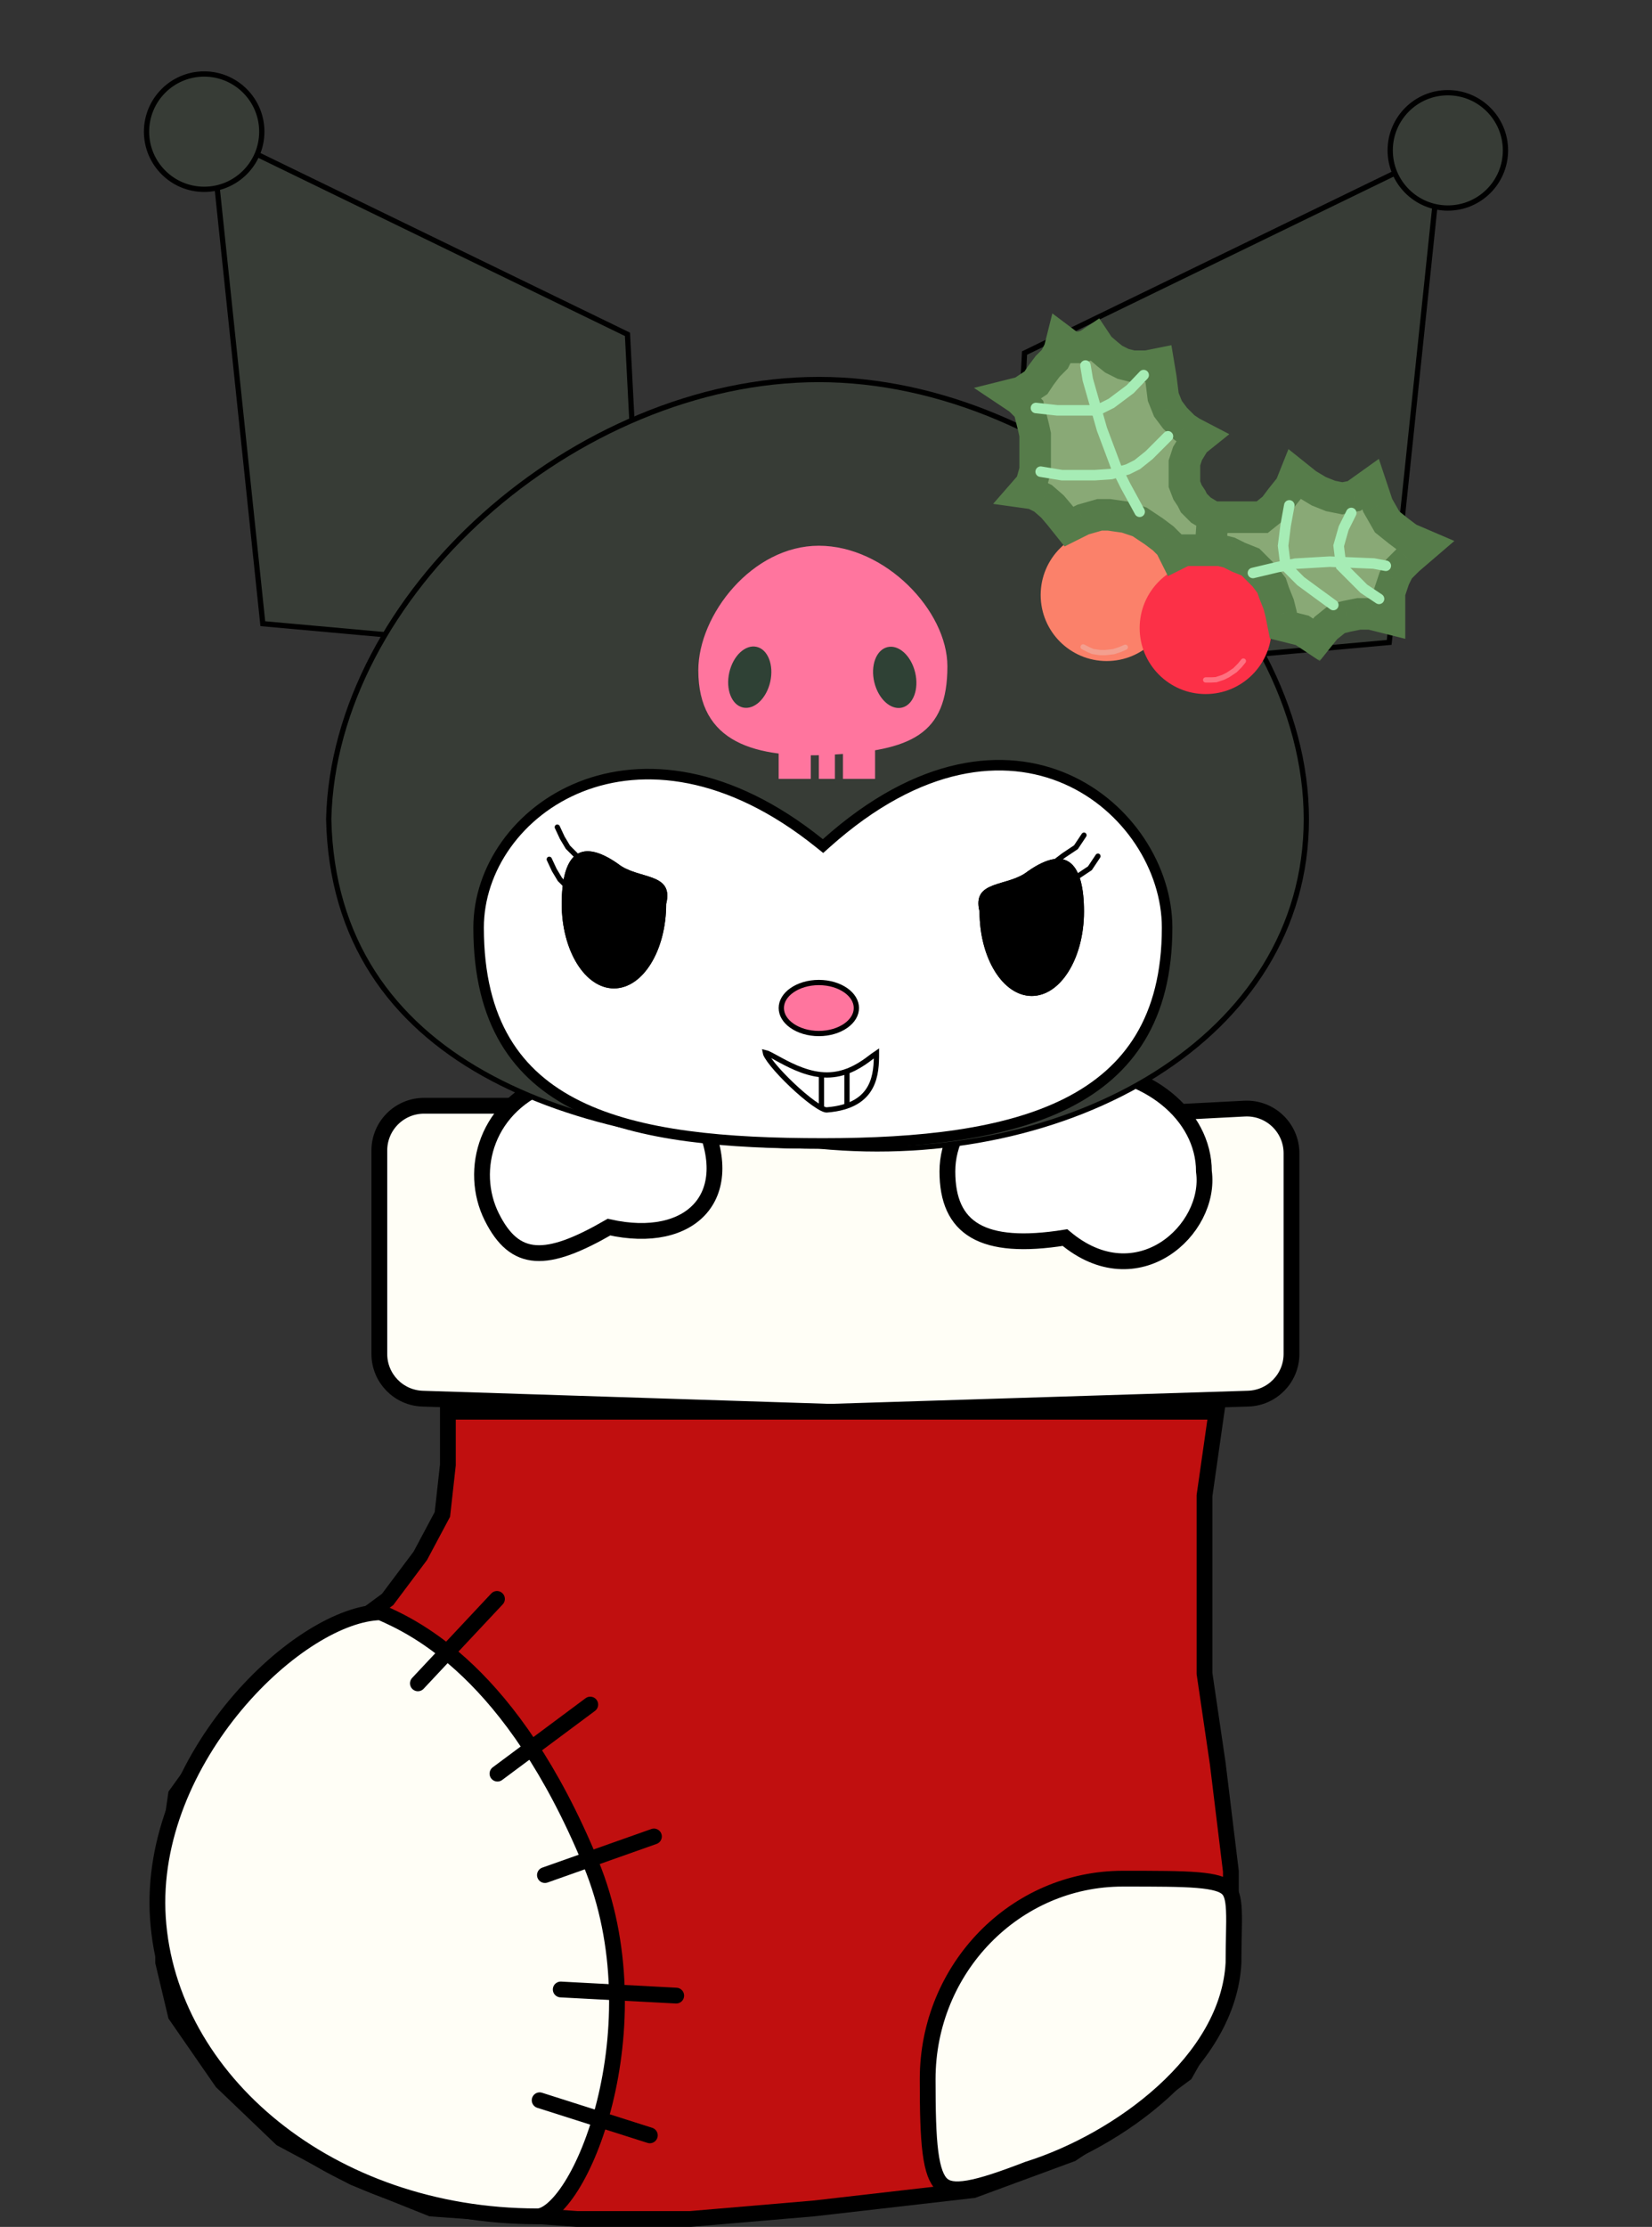 <svg width="314" height="423" viewBox="0 0 314 423" fill="none" xmlns="http://www.w3.org/2000/svg">
<rect x="0" y="0" width="314" height="423" fill="#333333" stroke="none"/>
<path d="M195.368 213.966H195.456L195.543 213.956L214.535 211.719L236.54 210.582C241.4 210.331 245.478 214.204 245.478 219.071V257.177C245.478 261.767 241.834 265.528 237.246 265.673L157.788 268.171L80.327 265.679C75.742 265.532 72.101 261.772 72.101 257.184V218.541C72.101 213.846 75.906 210.041 80.601 210.041H97.083L119.557 212.277L119.573 212.278L119.589 212.279L141.135 213.962L141.193 213.966H141.252H157.787H178.331H195.368Z" fill="#FFFEF6" stroke="black" stroke-width="3"/>
<path d="M85.129 278.19V268.165H231.219L228.958 283.991L228.943 284.096V284.203V299.736V317.775V317.884L228.959 317.993L231.462 335.011L233.954 355.446V369.252L231.517 382.9L225.286 393.924L214.048 402.23L203.703 409.127L184.997 416.018L154.632 419.503L131.167 421.5H109.738L81.965 419.516L67.227 413.621L53.451 406.241L42.184 395.464L33.412 382.793L31.013 372.717V357.967L33.451 340.9L42.174 328.785L53.504 317.947L63.917 311.005L63.946 310.986L63.975 310.965L73.495 303.95L73.673 303.819L73.805 303.642L79.818 295.625L79.887 295.533L79.942 295.431L83.95 287.915L84.086 287.661L84.118 287.375L85.12 278.355L85.129 278.273V278.19Z" fill="#C00F0F" stroke="black" stroke-width="3"/>
<path d="M112.307 353.923C118.669 369.339 118.194 386.285 114.931 399.401C113.3 405.956 110.989 411.482 108.551 415.331C107.33 417.258 106.108 418.715 104.967 419.674C103.81 420.646 102.866 420.999 102.169 420.999C62.656 420.999 31.993 395.047 30.008 364.278C29.038 349.241 35.713 334.7 44.757 323.872C49.27 318.468 54.336 314.037 59.252 310.967C64.064 307.962 68.615 306.335 72.304 306.25C75.782 307.752 81.934 310.655 89.051 317.468C96.379 324.484 104.787 335.701 112.307 353.923Z" fill="#FFFEF6" stroke="black" stroke-width="3"/>
<path d="M195.419 412.049L195.375 412.063L195.331 412.08C190.436 413.962 186.807 415.192 184.084 415.657C181.355 416.123 179.924 415.754 179.029 414.939C178.044 414.042 177.292 412.254 176.852 408.848C176.42 405.505 176.324 400.964 176.324 394.94C176.324 373.87 192.963 356.855 213.407 356.855C219.825 356.855 224.353 356.856 227.587 357.124C230.889 357.397 232.445 357.931 233.262 358.664C234.003 359.329 234.413 360.422 234.527 362.825C234.593 364.217 234.56 365.83 234.52 367.802C234.49 369.269 234.455 370.933 234.455 372.854C233.969 382.069 228.634 390.481 221.103 397.338C213.573 404.195 203.997 409.353 195.419 412.049Z" fill="#FFFEF6" stroke="black" stroke-width="3"/>
<path d="M79.429 319.753L94.461 303.719" stroke="black" stroke-width="3" stroke-linecap="round"/>
<path d="M94.555 336.904L112.191 323.787" stroke="black" stroke-width="3" stroke-linecap="round"/>
<path d="M106.581 377.903L128.529 379.07" stroke="black" stroke-width="3" stroke-linecap="round"/>
<path d="M102.573 398.948L123.517 405.613" stroke="black" stroke-width="3" stroke-linecap="round"/>
<path d="M103.575 356.173L124.295 348.841" stroke="black" stroke-width="3" stroke-linecap="round"/>
<path d="M228.832 222.521C230.355 233.573 216.134 246.634 202.421 235.08C186.676 237.592 180.074 233.341 180.074 222.521C180.074 211.7 190.989 202.929 204.453 202.929C217.917 202.929 228.832 211.7 228.832 222.521Z" fill="white"/>
<path d="M228.832 222.521C230.355 233.573 216.134 246.634 202.421 235.08C186.676 237.592 180.074 233.341 180.074 222.521C180.074 211.7 190.989 202.929 204.453 202.929C217.917 202.929 228.832 211.7 228.832 222.521Z" fill="white"/>
<path d="M228.832 222.521C230.355 233.573 216.134 246.634 202.421 235.08C186.676 237.592 180.074 233.341 180.074 222.521C180.074 211.7 190.989 202.929 204.453 202.929C217.917 202.929 228.832 211.7 228.832 222.521Z" stroke="black" stroke-width="3"/>
<path d="M132.866 211.492C140.977 227.131 131.337 236.595 115.752 233.093C103.828 239.973 97.875 239.983 93.466 231.143C89.057 222.304 92.362 209.703 105.182 205.311C116.062 199.885 128.456 202.652 132.866 211.492Z" fill="white"/>
<path d="M132.866 211.492C140.977 227.131 131.337 236.595 115.752 233.093C103.828 239.973 97.875 239.983 93.466 231.143C89.057 222.304 92.362 209.703 105.182 205.311C116.062 199.885 128.456 202.652 132.866 211.492Z" fill="white"/>
<path d="M132.866 211.492C140.977 227.131 131.337 236.595 115.752 233.093C103.828 239.973 97.875 239.983 93.466 231.143C89.057 222.304 92.362 209.703 105.182 205.311C116.062 199.885 128.456 202.652 132.866 211.492Z" stroke="black" stroke-width="3"/>
<path d="M94.386 96.313L94.358 96.334L94.333 96.359L89.751 100.941L85.17 105.523L85.154 105.539L85.139 105.556L81.321 110.138L81.321 110.138L81.315 110.146L78.26 113.964L78.247 113.98L78.235 113.999L73.818 120.624L49.952 118.471L40.162 25.089L119.265 63.51L120.133 80.376L114.317 83.285L114.307 83.29L114.297 83.295L107.425 87.113L107.407 87.123L107.39 87.134L100.518 91.715L100.506 91.723L100.495 91.731L94.386 96.313Z" fill="#373C36" stroke="black"/>
<circle cx="38.807" cy="25.01" r="10.954" fill="#373C36" stroke="black"/>
<path d="M219.614 99.867L219.642 99.888L219.668 99.913L224.249 104.495L228.831 109.076L228.847 109.092L228.861 109.11L232.679 113.692L232.679 113.691L232.686 113.699L235.74 117.517L235.754 117.534L235.766 117.552L240.182 124.177L264.048 122.025L273.838 28.643L194.735 67.064L193.868 83.93L199.684 86.838L199.694 86.843L199.703 86.849L206.576 90.666L206.593 90.676L206.61 90.688L213.483 95.269L213.494 95.277L213.505 95.285L219.614 99.867Z" fill="#373C36" stroke="black"/>
<circle cx="11.454" cy="11.454" r="10.954" transform="matrix(-1 0 0 1 286.647 17.109)" fill="#373C36" stroke="black"/>
<path d="M155.687 217.703L155.663 217.701H155.639C132.488 217.701 109.295 213.697 91.908 203.924C74.549 194.168 62.979 178.668 62.479 155.585C62.979 134.386 74.578 113.513 91.996 97.924C109.411 82.338 132.587 72.089 155.639 72.089C178.689 72.089 201.863 82.484 219.28 98.144C236.7 113.808 248.298 134.681 248.298 155.585C248.298 176.466 236.963 193.12 219.705 204.003C202.439 214.891 179.263 219.985 155.687 217.703Z" fill="#373C36" stroke="black"/>
<path d="M179.574 126.569C179.574 132.968 177.88 136.774 174.439 139.122C170.937 141.512 165.532 142.467 157.903 142.868C150.668 143.249 144.484 142.668 140.124 140.349C137.956 139.196 136.241 137.614 135.064 135.5C133.886 133.384 133.23 130.704 133.23 127.332C133.23 122.209 135.73 116.406 139.811 111.877C143.889 107.353 149.49 104.161 155.638 104.161C161.804 104.161 167.794 107.177 172.252 111.519C176.715 115.866 179.574 121.471 179.574 126.569Z" fill="#FF759E" stroke="#FF759E"/>
<rect x="148.002" y="138.786" width="6.109" height="9.163" fill="#FF759E"/>
<rect x="160.22" y="138.786" width="6.109" height="9.163" fill="#FF759E"/>
<rect x="155.639" y="137.259" width="3.054" height="10.69" fill="#FF759E"/>
<ellipse cx="142.508" cy="128.63" rx="3.991" ry="5.908" transform="rotate(12.732 142.508 128.63)" fill="#2F4135"/>
<ellipse cx="170.064" cy="128.665" rx="3.991" ry="5.908" transform="rotate(-13.526 170.064 128.665)" fill="#2F4135"/>
<path d="M155.775 160.183L156.436 160.714L157.068 160.149C174.793 144.31 190.993 142.877 202.676 147.994C214.443 153.149 221.835 165.013 221.835 176.203C221.835 184.841 220.008 191.67 216.758 197.068C213.509 202.464 208.799 206.498 202.924 209.483C191.129 215.476 174.729 217.201 156.402 217.201C138.055 217.201 121.661 215.855 109.868 210.05C104 207.161 99.295 203.179 96.049 197.717C92.8 192.251 90.969 185.231 90.969 176.203C90.969 165.054 98.508 154.136 110.381 149.44C122.202 144.765 138.436 146.236 155.775 160.183Z" fill="white" stroke="black" stroke-width="2"/>
<path d="M162.774 191.475C162.774 192.743 162.041 193.942 160.751 194.845C159.463 195.746 157.657 196.32 155.638 196.32C153.62 196.32 151.814 195.746 150.526 194.845C149.236 193.942 148.502 192.743 148.502 191.475C148.502 190.207 149.236 189.007 150.526 188.105C151.814 187.203 153.62 186.629 155.638 186.629C157.657 186.629 159.463 187.203 160.751 188.105C162.041 189.007 162.774 190.207 162.774 191.475Z" fill="#FF759E" stroke="black"/>
<path d="M206.036 173.148C206.036 182.004 201.592 189.184 196.109 189.184C190.627 189.184 186.183 182.004 186.183 173.148C184.655 167.039 191.528 168.567 195.346 165.512C202.982 160.167 206.036 164.292 206.036 173.148Z" fill="black"/>
<path d="M206.036 173.148C206.036 182.004 201.592 189.184 196.109 189.184C190.627 189.184 186.183 182.004 186.183 173.148C184.655 167.039 191.528 168.567 195.346 165.512C202.982 160.167 206.036 164.292 206.036 173.148Z" fill="black"/>
<path d="M205.62 158.363C205.773 158.133 206.084 158.071 206.313 158.224C206.543 158.377 206.605 158.687 206.452 158.917L205.62 158.363ZM204.509 160.931L204.925 161.208L204.869 161.291L204.786 161.347L204.509 160.931ZM202.218 162.458L201.916 162.059L201.928 162.05L201.941 162.042L202.218 162.458ZM200.965 163.407L200.647 163.021L200.655 163.015L200.663 163.009L200.965 163.407ZM198.4 165.512L198.205 165.973L197.444 165.65L198.083 165.126L198.4 165.512ZM200.201 166.276L200.396 165.816L201.143 166.132L200.524 166.657L200.201 166.276ZM206.452 158.917L204.925 161.208L204.093 160.653L205.62 158.363L206.452 158.917ZM204.786 161.347L202.495 162.874L201.941 162.042L204.232 160.515L204.786 161.347ZM202.52 162.856L201.266 163.806L200.663 163.009L201.916 162.059L202.52 162.856ZM201.282 163.794L198.717 165.899L198.083 165.126L200.647 163.021L201.282 163.794ZM198.595 165.052L200.396 165.816L200.006 166.736L198.205 165.973L198.595 165.052ZM200.524 166.657L198.723 168.184L198.077 167.422L199.878 165.895L200.524 166.657Z" fill="black"/>
<path d="M208.274 162.356C208.427 162.126 208.738 162.064 208.968 162.217C209.197 162.37 209.259 162.681 209.106 162.91L208.274 162.356ZM207.163 164.924L207.579 165.201L207.523 165.284L207.44 165.34L207.163 164.924ZM204.872 166.451L204.57 166.052L204.582 166.043L204.595 166.035L204.872 166.451ZM203.619 167.401L203.301 167.014L203.309 167.008L203.317 167.002L203.619 167.401ZM201.054 169.505L200.859 169.966L200.098 169.643L200.737 169.119L201.054 169.505ZM202.855 170.269L203.05 169.809L203.797 170.126L203.178 170.65L202.855 170.269ZM209.106 162.91L207.579 165.201L206.747 164.646L208.274 162.356L209.106 162.91ZM207.44 165.34L205.149 166.867L204.595 166.035L206.886 164.508L207.44 165.34ZM205.174 166.85L203.92 167.799L203.317 167.002L204.57 166.052L205.174 166.85ZM203.936 167.787L201.371 169.892L200.737 169.119L203.301 167.014L203.936 167.787ZM201.249 169.045L203.05 169.809L202.66 170.729L200.859 169.966L201.249 169.045ZM203.178 170.65L201.378 172.178L200.731 171.415L202.532 169.888L203.178 170.65Z" fill="black"/>
<path d="M106.768 171.712C106.768 180.569 111.213 187.748 116.695 187.748C122.177 187.748 126.622 180.569 126.622 171.712C128.149 165.604 121.277 167.131 117.459 164.077C109.823 158.731 106.768 162.856 106.768 171.712Z" fill="black"/>
<path d="M106.768 171.712C106.768 180.569 111.213 187.748 116.695 187.748C122.177 187.748 126.622 180.569 126.622 171.712C128.149 165.604 121.277 167.131 117.459 164.077C109.823 158.731 106.768 162.856 106.768 171.712Z" fill="black"/>
<path d="M106.381 156.901C106.264 156.651 105.967 156.543 105.717 156.659C105.466 156.776 105.358 157.074 105.475 157.324L106.381 156.901ZM106.869 159.129L106.416 159.34L106.426 159.363L106.439 159.385L106.869 159.129ZM107.945 160.931L107.516 161.187L107.548 161.24L107.592 161.284L107.945 160.931ZM110.236 163.221L109.882 163.575L110.236 163.221ZM111 163.985L111.353 163.631L111.353 163.631L111 163.985ZM111.763 164.749L111.41 165.102L111.424 165.117L111.44 165.13L111.763 164.749ZM105.475 157.324L106.416 159.34L107.322 158.917L106.381 156.901L105.475 157.324ZM106.439 159.385L107.516 161.187L108.374 160.674L107.298 158.872L106.439 159.385ZM107.592 161.284L109.882 163.575L110.59 162.868L108.299 160.577L107.592 161.284ZM109.882 163.575L110.646 164.339L111.353 163.631L110.59 162.868L109.882 163.575ZM110.646 164.339L111.41 165.102L112.117 164.395L111.353 163.631L110.646 164.339ZM111.44 165.13L113.241 166.657L113.887 165.894L112.087 164.367L111.44 165.13Z" fill="black"/>
<path d="M104.854 163.01C104.737 162.76 104.44 162.652 104.19 162.768C103.939 162.885 103.831 163.183 103.948 163.433L104.854 163.01ZM105.342 165.237L104.888 165.449L104.899 165.472L104.912 165.494L105.342 165.237ZM106.418 167.039L105.989 167.296L106.021 167.349L106.065 167.393L106.418 167.039ZM108.709 169.33L108.355 169.684L108.709 169.33ZM109.473 170.094L109.826 169.74L109.826 169.74L109.473 170.094ZM110.236 170.857L109.883 171.211L109.897 171.225L109.913 171.239L110.236 170.857ZM103.948 163.433L104.888 165.449L105.795 165.026L104.854 163.01L103.948 163.433ZM104.912 165.494L105.989 167.296L106.847 166.783L105.771 164.981L104.912 165.494ZM106.065 167.393L108.355 169.684L109.062 168.977L106.772 166.686L106.065 167.393ZM108.355 169.684L109.119 170.447L109.826 169.74L109.062 168.977L108.355 169.684ZM109.119 170.447L109.883 171.211L110.59 170.504L109.826 169.74L109.119 170.447ZM109.913 171.239L111.714 172.766L112.36 172.003L110.56 170.476L109.913 171.239Z" fill="black"/>
<path d="M166.592 200.069C166.591 201.97 166.544 204.418 165.412 206.508C164.269 208.619 161.96 210.458 157.127 210.83C156.989 210.84 156.691 210.77 156.208 210.527C155.75 210.295 155.198 209.946 154.582 209.503C153.353 208.62 151.915 207.396 150.542 206.095C149.168 204.794 147.872 203.428 146.923 202.262C146.447 201.679 146.067 201.156 145.808 200.723C145.679 200.506 145.585 200.321 145.525 200.169C145.484 200.066 145.464 199.99 145.455 199.938C145.539 199.957 145.647 199.992 145.783 200.046C146.242 200.229 146.853 200.563 147.617 200.981C147.876 201.123 148.153 201.274 148.448 201.433C150.711 202.651 153.865 204.192 157.166 204.192C160.488 204.192 163.076 202.635 164.793 201.398C165.143 201.146 165.461 200.904 165.739 200.693C165.802 200.645 165.863 200.599 165.922 200.554C166.197 200.345 166.417 200.183 166.592 200.069ZM166.875 199.919C166.877 199.918 166.879 199.918 166.879 199.918C166.879 199.918 166.877 199.918 166.875 199.919Z" stroke="black"/>
<line x1="156.139" y1="204.456" x2="156.139" y2="210.565" stroke="black"/>
<path d="M160.984 203.692V209.801" stroke="black"/>
<circle cx="210.347" cy="113.024" r="12.543" fill="#FB816A"/>
<path d="M205.875 122.879L206.852 123.378L207.671 123.743L209.072 123.955L210.074 123.964L211.678 123.777L212.883 123.386L213.889 122.947" stroke="#F39F8F" stroke-linecap="round"/>
<circle cx="229.162" cy="119.295" r="12.543" fill="#FC3047"/>
<path d="M229.162 129.151L230.258 129.151L231.154 129.104L232.498 128.656L233.394 128.208L234.738 127.312L235.634 126.416L236.33 125.567" stroke="#FF7080" stroke-linecap="round"/>
<mask id="path-40-outside-1_119_217" maskUnits="userSpaceOnUse" x="184.427" y="58.642" width="93" height="67" fill="black">
<rect fill="white" x="184.427" y="58.642" width="93" height="67"/>
<path fill-rule="evenodd" clip-rule="evenodd" d="M206.763 65.538L205.419 65.986L203.627 65.986L201.835 64.642L201.387 66.434L200.491 68.226L199.147 69.57L197.803 71.362L196.907 72.705L195.563 73.601L194.219 74.497L192.427 74.945L193.771 75.841L194.667 76.737L195.563 77.633L196.011 79.425L196.459 81.217L196.754 82.561L196.754 83.905L196.754 86.145L196.754 89.291L196.011 91.969L194.667 93.51L196.459 93.76L198.251 94.656L200.043 96.213L201.387 97.792L203.179 100.032L205.867 98.688L209.002 97.792H210.794L213.93 98.24L216.618 99.136L219.306 100.928L221.098 102.272L222.442 103.616L223.338 105.408L225.13 104.512L227.818 104.512L230.058 104.512L230.506 98.24L228.266 96.896L226.922 95.552L226.474 94.656L225.717 93.51L225.13 91.969L225.13 90.177L225.13 87.937L225.717 86.145L227.076 83.905L228.195 83.009L226.474 82.113L225.13 81.217L224.234 80.321L223.338 79.425L221.994 77.633L221.098 75.393L220.65 71.809L220.202 69.122L217.962 69.57L215.274 69.57L213.482 69.122L211.69 68.226L210.571 67.33L209.003 65.986L208.107 64.642L206.763 65.538ZM267.688 106.304L270.824 103.616L267.688 102.272L265.896 100.928L263.656 99.136L261.864 96L260.52 91.969L257.385 94.208L255.145 94.656L252.905 94.208L250.665 93.312L248.425 91.969L246.185 90.177L245.289 92.416L243.497 94.656L242.153 96.448L239.913 98.24H237.226H232.746L230.506 98.24L230.058 104.512H231.85L233.642 104.96L235.434 105.856L237.673 106.752L239.017 108.096L240.361 109.44L241.705 111.232L242.153 112.576L243.049 114.815L243.497 116.607L243.945 118.847L245.737 119.295L247.529 119.743L248.873 120.639L250.217 121.535L252.009 119.295L254.249 117.503L256.041 117.055L258.281 116.607H260.52L262.312 117.055L264.104 117.503V112.576L265 109.888L265.896 108.096L267.688 106.304Z"/>
</mask>
<path fill-rule="evenodd" clip-rule="evenodd" d="M206.763 65.538L205.419 65.986L203.627 65.986L201.835 64.642L201.387 66.434L200.491 68.226L199.147 69.57L197.803 71.362L196.907 72.705L195.563 73.601L194.219 74.497L192.427 74.945L193.771 75.841L194.667 76.737L195.563 77.633L196.011 79.425L196.459 81.217L196.754 82.561L196.754 83.905L196.754 86.145L196.754 89.291L196.011 91.969L194.667 93.51L196.459 93.76L198.251 94.656L200.043 96.213L201.387 97.792L203.179 100.032L205.867 98.688L209.002 97.792H210.794L213.93 98.24L216.618 99.136L219.306 100.928L221.098 102.272L222.442 103.616L223.338 105.408L225.13 104.512L227.818 104.512L230.058 104.512L230.506 98.24L228.266 96.896L226.922 95.552L226.474 94.656L225.717 93.51L225.13 91.969L225.13 90.177L225.13 87.937L225.717 86.145L227.076 83.905L228.195 83.009L226.474 82.113L225.13 81.217L224.234 80.321L223.338 79.425L221.994 77.633L221.098 75.393L220.65 71.809L220.202 69.122L217.962 69.57L215.274 69.57L213.482 69.122L211.69 68.226L210.571 67.33L209.003 65.986L208.107 64.642L206.763 65.538ZM267.688 106.304L270.824 103.616L267.688 102.272L265.896 100.928L263.656 99.136L261.864 96L260.52 91.969L257.385 94.208L255.145 94.656L252.905 94.208L250.665 93.312L248.425 91.969L246.185 90.177L245.289 92.416L243.497 94.656L242.153 96.448L239.913 98.24H237.226H232.746L230.506 98.24L230.058 104.512H231.85L233.642 104.96L235.434 105.856L237.673 106.752L239.017 108.096L240.361 109.44L241.705 111.232L242.153 112.576L243.049 114.815L243.497 116.607L243.945 118.847L245.737 119.295L247.529 119.743L248.873 120.639L250.217 121.535L252.009 119.295L254.249 117.503L256.041 117.055L258.281 116.607H260.52L262.312 117.055L264.104 117.503V112.576L265 109.888L265.896 108.096L267.688 106.304Z" fill="#89A976"/>
<path d="M205.419 65.986L205.419 68.986L205.905 68.986L206.367 68.832L205.419 65.986ZM206.763 65.538L207.711 68.384L208.092 68.257L208.427 68.034L206.763 65.538ZM203.627 65.986L201.827 68.386L202.627 68.986L203.627 68.986L203.627 65.986ZM201.835 64.642L203.635 62.242L200.02 59.531L198.924 63.914L201.835 64.642ZM201.387 66.434L204.07 67.775L204.217 67.481L204.297 67.161L201.387 66.434ZM200.491 68.226L202.612 70.347L202.956 70.003L203.174 69.567L200.491 68.226ZM199.147 69.57L197.026 67.448L196.875 67.599L196.747 67.77L199.147 69.57ZM197.803 71.362L195.403 69.561L195.353 69.628L195.307 69.697L197.803 71.362ZM196.907 72.705L198.571 75.202L199.07 74.869L199.403 74.37L196.907 72.705ZM195.563 73.601L193.899 71.105L193.899 71.105L195.563 73.601ZM194.219 74.497L194.947 77.408L195.451 77.282L195.883 76.993L194.219 74.497ZM192.427 74.945L191.7 72.035L185.121 73.68L190.763 77.442L192.427 74.945ZM193.771 75.841L195.893 73.72L195.682 73.51L195.435 73.345L193.771 75.841ZM194.667 76.737L192.546 78.859L192.546 78.859L194.667 76.737ZM195.563 77.633L198.474 76.906L198.272 76.1L197.684 75.512L195.563 77.633ZM196.011 79.425L198.922 78.698L198.922 78.698L196.011 79.425ZM196.459 81.217L199.389 80.575L199.38 80.532L199.369 80.49L196.459 81.217ZM196.754 82.561L199.754 82.561L199.754 82.236L199.684 81.919L196.754 82.561ZM196.754 83.905L199.754 83.905L199.754 83.905L196.754 83.905ZM196.754 86.145L199.754 86.145L199.754 86.145L196.754 86.145ZM196.754 89.291L199.645 90.093L199.754 89.699L199.754 89.291L196.754 89.291ZM196.011 91.969L198.272 93.94L198.72 93.427L198.902 92.77L196.011 91.969ZM194.667 93.51L192.406 91.538L188.765 95.713L194.251 96.481L194.667 93.51ZM196.459 93.76L197.801 91.077L197.361 90.858L196.875 90.789L196.459 93.76ZM198.251 94.656L200.218 92.391L199.932 92.143L199.593 91.973L198.251 94.656ZM200.043 96.213L202.328 94.269L202.181 94.096L202.01 93.948L200.043 96.213ZM201.387 97.792L203.729 95.918L203.701 95.883L203.672 95.848L201.387 97.792ZM203.179 100.032L200.836 101.906L202.351 103.8L204.52 102.715L203.179 100.032ZM205.867 98.688L205.042 95.804L204.774 95.88L204.525 96.005L205.867 98.688ZM209.002 97.792V94.792H208.582L208.178 94.908L209.002 97.792ZM210.794 97.792L211.219 94.822L211.008 94.792H210.794V97.792ZM213.93 98.24L214.879 95.394L214.622 95.309L214.355 95.27L213.93 98.24ZM216.618 99.136L218.282 96.64L217.948 96.417L217.567 96.29L216.618 99.136ZM219.306 100.928L221.106 98.528L221.039 98.478L220.97 98.432L219.306 100.928ZM221.098 102.272L223.219 100.151L223.068 100L222.898 99.872L221.098 102.272ZM222.442 103.616L225.125 102.274L224.907 101.839L224.563 101.495L222.442 103.616ZM223.338 105.408L220.655 106.75L221.996 109.433L224.68 108.091L223.338 105.408ZM225.13 104.512L225.13 101.512L224.422 101.512L223.788 101.829L225.13 104.512ZM227.818 104.512L227.817 107.512L227.818 107.512L227.818 104.512ZM230.058 104.512L230.058 107.512L232.851 107.512L233.05 104.726L230.058 104.512ZM230.506 98.24L233.498 98.454L233.629 96.616L232.049 95.668L230.506 98.24ZM228.266 96.896L226.144 99.017L226.405 99.279L226.722 99.469L228.266 96.896ZM226.922 95.552L224.238 96.894L224.456 97.329L224.8 97.674L226.922 95.552ZM226.474 94.656L229.157 93.315L229.077 93.154L228.978 93.004L226.474 94.656ZM225.717 93.51L222.914 94.579L223.032 94.886L223.213 95.162L225.717 93.51ZM225.13 91.969L222.13 91.969L222.13 92.521L222.327 93.037L225.13 91.969ZM225.13 90.177L222.13 90.177L222.13 90.177L225.13 90.177ZM225.13 87.937L222.279 87.002L222.13 87.457L222.13 87.937L225.13 87.937ZM225.717 86.145L223.152 84.589L222.974 84.883L222.867 85.21L225.717 86.145ZM227.076 83.905L225.201 81.563L224.787 81.895L224.511 82.349L227.076 83.905ZM228.195 83.009L230.07 85.351L233.664 82.473L229.58 80.348L228.195 83.009ZM226.474 82.113L224.81 84.609L224.945 84.699L225.089 84.774L226.474 82.113ZM225.13 81.217L223.008 83.338L223.219 83.548L223.466 83.713L225.13 81.217ZM224.234 80.321L222.112 82.442L222.112 82.442L224.234 80.321ZM223.338 79.425L220.938 81.225L221.066 81.396L221.216 81.546L223.338 79.425ZM221.994 77.633L219.208 78.747L219.356 79.116L219.594 79.433L221.994 77.633ZM221.098 75.393L218.121 75.765L218.169 76.149L218.313 76.507L221.098 75.393ZM220.65 71.809L223.627 71.437L223.619 71.377L223.609 71.316L220.65 71.809ZM220.202 69.122L223.161 68.628L222.652 65.572L219.614 66.18L220.202 69.122ZM217.962 69.57L217.962 72.57L218.259 72.57L218.55 72.511L217.962 69.57ZM215.274 69.57L214.547 72.48L214.905 72.57L215.274 72.57L215.274 69.57ZM213.482 69.122L212.141 71.805L212.435 71.952L212.755 72.032L213.482 69.122ZM211.69 68.226L209.816 70.568L210.064 70.767L210.349 70.909L211.69 68.226ZM210.571 67.33L208.619 69.608L208.657 69.641L208.696 69.672L210.571 67.33ZM209.003 65.986L206.506 67.65L206.736 67.994L207.05 68.264L209.003 65.986ZM208.107 64.642L210.603 62.978L208.939 60.482L206.442 62.146L208.107 64.642ZM270.824 103.616L272.776 105.894L276.436 102.757L272.006 100.858L270.824 103.616ZM267.688 106.304L265.736 104.026L265.648 104.101L265.567 104.182L267.688 106.304ZM267.688 102.272L265.888 104.672L266.176 104.888L266.506 105.029L267.688 102.272ZM265.896 100.928L264.022 103.271L264.059 103.3L264.096 103.328L265.896 100.928ZM263.656 99.136L261.052 100.625L261.335 101.121L261.782 101.479L263.656 99.136ZM261.864 96L259.018 96.949L259.112 97.231L259.26 97.489L261.864 96ZM260.52 91.969L263.367 91.02L262.082 87.166L258.777 89.527L260.52 91.969ZM257.385 94.208L257.973 97.15L258.604 97.024L259.128 96.65L257.385 94.208ZM255.145 94.656L254.556 97.598L255.145 97.716L255.733 97.598L255.145 94.656ZM252.905 94.208L251.791 96.994L252.046 97.096L252.316 97.15L252.905 94.208ZM250.665 93.312L249.121 95.885L249.328 96.009L249.551 96.098L250.665 93.312ZM248.425 91.969L246.551 94.311L246.709 94.437L246.882 94.541L248.425 91.969ZM246.185 90.177L248.059 87.834L244.902 85.308L243.4 89.062L246.185 90.177ZM245.289 92.416L247.632 94.29L247.909 93.943L248.075 93.531L245.289 92.416ZM243.497 94.656L241.155 92.782L241.125 92.819L241.097 92.856L243.497 94.656ZM242.153 96.448L244.027 98.791L244.325 98.553L244.553 98.248L242.153 96.448ZM239.913 98.24V101.24H240.966L241.788 100.583L239.913 98.24ZM232.746 98.24L232.746 101.24H232.746V98.24ZM230.506 98.24L230.506 95.24L227.713 95.24L227.513 98.026L230.506 98.24ZM230.058 104.512L227.065 104.298L226.836 107.512H230.058V104.512ZM231.85 104.512L232.577 101.601L232.219 101.512H231.85V104.512ZM233.642 104.96L234.983 102.277L234.689 102.129L234.369 102.049L233.642 104.96ZM235.434 105.856L234.092 108.539L234.204 108.595L234.319 108.641L235.434 105.856ZM237.673 106.752L239.795 104.63L239.359 104.195L238.788 103.966L237.673 106.752ZM239.017 108.096L236.896 110.217L236.896 110.217L239.017 108.096ZM240.361 109.44L242.761 107.64L242.633 107.469L242.483 107.318L240.361 109.44ZM241.705 111.232L244.551 110.283L244.397 109.821L244.105 109.432L241.705 111.232ZM242.153 112.576L239.307 113.524L239.335 113.608L239.368 113.69L242.153 112.576ZM243.049 114.815L245.96 114.088L245.91 113.89L245.835 113.701L243.049 114.815ZM243.497 116.607L246.439 116.019L246.425 115.949L246.408 115.88L243.497 116.607ZM243.945 118.847L241.003 119.436L241.376 121.297L243.218 121.758L243.945 118.847ZM245.737 119.295L246.465 116.385L246.465 116.385L245.737 119.295ZM247.529 119.743L249.193 117.247L248.761 116.959L248.257 116.833L247.529 119.743ZM248.873 120.639L247.209 123.135L247.209 123.135L248.873 120.639ZM250.217 121.535L248.553 124.031L250.841 125.557L252.56 123.409L250.217 121.535ZM252.009 119.295L250.135 116.953L249.874 117.161L249.666 117.421L252.009 119.295ZM254.249 117.503L253.521 114.593L252.886 114.752L252.375 115.161L254.249 117.503ZM256.041 117.055L255.452 114.114L255.382 114.128L255.313 114.145L256.041 117.055ZM258.281 116.607V113.607H257.984L257.692 113.666L258.281 116.607ZM260.52 116.607L261.248 113.697L260.89 113.607H260.52V116.607ZM262.312 117.055L263.04 114.145L263.04 114.145L262.312 117.055ZM264.104 117.503L263.377 120.414L267.104 121.346V117.503H264.104ZM264.104 112.576L261.258 111.627L261.104 112.089V112.576H264.104ZM265 109.888L262.317 108.546L262.222 108.737L262.154 108.939L265 109.888ZM265.896 108.096L263.775 105.974L263.431 106.319L263.213 106.754L265.896 108.096ZM206.367 68.832L207.711 68.384L205.814 62.692L204.47 63.14L206.367 68.832ZM203.627 68.986L205.419 68.986L205.419 62.986L203.627 62.986L203.627 68.986ZM200.035 67.042L201.827 68.386L205.427 63.586L203.635 62.242L200.035 67.042ZM204.297 67.161L204.745 65.369L198.924 63.914L198.476 65.706L204.297 67.161ZM203.174 69.567L204.07 67.775L198.704 65.092L197.808 66.884L203.174 69.567ZM201.268 71.691L202.612 70.347L198.37 66.104L197.026 67.448L201.268 71.691ZM200.203 73.162L201.547 71.37L196.747 67.77L195.403 69.561L200.203 73.162ZM199.403 74.37L200.299 73.026L195.307 69.697L194.411 71.041L199.403 74.37ZM197.227 76.097L198.571 75.202L195.243 70.209L193.899 71.105L197.227 76.097ZM195.883 76.993L197.227 76.097L193.899 71.105L192.555 72.001L195.883 76.993ZM193.155 77.856L194.947 77.408L193.492 71.587L191.7 72.035L193.155 77.856ZM195.435 73.345L194.091 72.449L190.763 77.442L192.107 78.338L195.435 73.345ZM196.788 74.616L195.893 73.72L191.65 77.963L192.546 78.859L196.788 74.616ZM197.684 75.512L196.788 74.616L192.546 78.859L193.442 79.754L197.684 75.512ZM198.922 78.698L198.474 76.906L192.653 78.361L193.101 80.153L198.922 78.698ZM199.369 80.49L198.922 78.698L193.101 80.153L193.549 81.945L199.369 80.49ZM199.684 81.919L199.389 80.575L193.529 81.859L193.823 83.203L199.684 81.919ZM199.754 83.905L199.754 82.561L193.754 82.561L193.754 83.905L199.754 83.905ZM199.754 86.145L199.754 83.905L193.754 83.905L193.754 86.145L199.754 86.145ZM199.754 89.291L199.754 86.145L193.754 86.145L193.754 89.291L199.754 89.291ZM198.902 92.77L199.645 90.093L193.863 88.489L193.12 91.167L198.902 92.77ZM196.928 95.481L198.272 93.94L193.75 89.997L192.406 91.538L196.928 95.481ZM196.875 90.789L195.083 90.539L194.251 96.481L196.043 96.731L196.875 90.789ZM199.593 91.973L197.801 91.077L195.117 96.444L196.909 97.34L199.593 91.973ZM202.01 93.948L200.218 92.391L196.284 96.921L198.076 98.478L202.01 93.948ZM203.672 95.848L202.328 94.269L197.758 98.157L199.102 99.736L203.672 95.848ZM205.521 98.158L203.729 95.918L199.044 99.666L200.836 101.906L205.521 98.158ZM204.525 96.005L201.837 97.349L204.52 102.715L207.208 101.372L204.525 96.005ZM208.178 94.908L205.042 95.804L206.691 101.573L209.827 100.677L208.178 94.908ZM210.794 94.792H209.002V100.792H210.794V94.792ZM214.355 95.27L211.219 94.822L210.37 100.762L213.506 101.21L214.355 95.27ZM217.567 96.29L214.879 95.394L212.982 101.086L215.669 101.982L217.567 96.29ZM220.97 98.432L218.282 96.64L214.954 101.632L217.642 103.424L220.97 98.432ZM222.898 99.872L221.106 98.528L217.506 103.328L219.298 104.672L222.898 99.872ZM224.563 101.495L223.219 100.151L218.977 104.393L220.321 105.737L224.563 101.495ZM226.021 104.066L225.125 102.274L219.759 104.958L220.655 106.75L226.021 104.066ZM223.788 101.829L221.996 102.725L224.68 108.091L226.472 107.195L223.788 101.829ZM227.818 101.512L225.13 101.512L225.13 107.512L227.817 107.512L227.818 101.512ZM230.057 101.512L227.817 101.512L227.818 107.512L230.058 107.512L230.057 101.512ZM227.513 98.026L227.065 104.298L233.05 104.726L233.498 98.454L227.513 98.026ZM226.722 99.469L228.962 100.813L232.049 95.668L229.809 94.324L226.722 99.469ZM224.8 97.674L226.144 99.017L230.387 94.775L229.043 93.431L224.8 97.674ZM223.79 95.998L224.238 96.894L229.605 94.211L229.157 93.315L223.79 95.998ZM223.213 95.162L223.97 96.308L228.978 93.004L228.222 91.858L223.213 95.162ZM222.327 93.037L222.914 94.579L228.521 92.441L227.933 90.9L222.327 93.037ZM222.13 90.177L222.13 91.969L228.13 91.969L228.13 90.177L222.13 90.177ZM222.13 87.937L222.13 90.177L228.13 90.177L228.13 87.937L222.13 87.937ZM222.867 85.21L222.279 87.002L227.98 88.871L228.568 87.08L222.867 85.21ZM224.511 82.349L223.152 84.589L228.282 87.701L229.641 85.461L224.511 82.349ZM226.32 80.667L225.201 81.563L228.951 86.247L230.07 85.351L226.32 80.667ZM225.089 84.774L226.81 85.67L229.58 80.348L227.859 79.452L225.089 84.774ZM223.466 83.713L224.81 84.609L228.138 79.617L226.794 78.721L223.466 83.713ZM222.112 82.442L223.008 83.338L227.251 79.096L226.355 78.2L222.112 82.442ZM221.216 81.546L222.112 82.442L226.355 78.2L225.459 77.304L221.216 81.546ZM219.594 79.433L220.938 81.225L225.738 77.625L224.394 75.833L219.594 79.433ZM218.313 76.507L219.208 78.747L224.779 76.519L223.883 74.279L218.313 76.507ZM217.673 72.182L218.121 75.765L224.075 75.021L223.627 71.437L217.673 72.182ZM217.243 69.615L217.691 72.303L223.609 71.316L223.161 68.628L217.243 69.615ZM218.55 72.511L220.79 72.063L219.614 66.18L217.374 66.628L218.55 72.511ZM215.274 72.57L217.962 72.57L217.962 66.57L215.274 66.57L215.274 72.57ZM212.755 72.032L214.547 72.48L216.002 66.659L214.21 66.211L212.755 72.032ZM210.349 70.909L212.141 71.805L214.824 66.438L213.032 65.542L210.349 70.909ZM208.696 69.672L209.816 70.568L213.565 65.883L212.445 64.987L208.696 69.672ZM207.05 68.264L208.619 69.608L212.523 65.052L210.955 63.708L207.05 68.264ZM205.61 66.306L206.506 67.65L211.499 64.322L210.603 62.978L205.61 66.306ZM208.427 68.034L209.771 67.138L206.442 62.146L205.098 63.042L208.427 68.034ZM268.872 101.338L265.736 104.026L269.641 108.582L272.776 105.894L268.872 101.338ZM266.506 105.029L269.642 106.373L272.006 100.858L268.87 99.514L266.506 105.029ZM264.096 103.328L265.888 104.672L269.488 99.872L267.696 98.528L264.096 103.328ZM261.782 101.479L264.022 103.271L267.77 98.585L265.53 96.793L261.782 101.479ZM259.26 97.489L261.052 100.625L266.261 97.648L264.469 94.512L259.26 97.489ZM257.674 92.917L259.018 96.949L264.71 95.052L263.367 91.02L257.674 92.917ZM259.128 96.65L262.264 94.41L258.777 89.527L255.641 91.767L259.128 96.65ZM255.733 97.598L257.973 97.15L256.796 91.267L254.556 91.715L255.733 97.598ZM252.316 97.15L254.556 97.598L255.733 91.715L253.493 91.267L252.316 97.15ZM249.551 96.098L251.791 96.994L254.019 91.423L251.779 90.527L249.551 96.098ZM246.882 94.541L249.121 95.885L252.208 90.74L249.969 89.396L246.882 94.541ZM244.311 92.519L246.551 94.311L250.299 89.626L248.059 87.834L244.311 92.519ZM248.075 93.531L248.971 91.291L243.4 89.062L242.504 91.302L248.075 93.531ZM245.84 96.53L247.632 94.29L242.947 90.542L241.155 92.782L245.84 96.53ZM244.553 98.248L245.897 96.456L241.097 92.856L239.753 94.648L244.553 98.248ZM241.788 100.583L244.027 98.791L240.279 94.106L238.039 95.898L241.788 100.583ZM237.226 101.24H239.913V95.24H237.226V101.24ZM232.746 101.24H237.226V95.24H232.746V101.24ZM230.506 101.24L232.746 101.24L232.746 95.24L230.506 95.24L230.506 101.24ZM233.05 104.726L233.498 98.454L227.513 98.026L227.065 104.298L233.05 104.726ZM231.85 101.512H230.058V107.512H231.85V101.512ZM234.369 102.049L232.577 101.601L231.122 107.422L232.914 107.87L234.369 102.049ZM236.775 103.172L234.983 102.277L232.3 107.643L234.092 108.539L236.775 103.172ZM238.788 103.966L236.548 103.07L234.319 108.641L236.559 109.537L238.788 103.966ZM241.139 105.974L239.795 104.63L235.552 108.873L236.896 110.217L241.139 105.974ZM242.483 107.318L241.139 105.974L236.896 110.217L238.24 111.561L242.483 107.318ZM244.105 109.432L242.761 107.64L237.961 111.24L239.305 113.032L244.105 109.432ZM244.999 111.627L244.551 110.283L238.859 112.181L239.307 113.524L244.999 111.627ZM245.835 113.701L244.939 111.461L239.368 113.69L240.264 115.93L245.835 113.701ZM246.408 115.88L245.96 114.088L240.139 115.543L240.587 117.335L246.408 115.88ZM246.887 118.259L246.439 116.019L240.556 117.196L241.003 119.436L246.887 118.259ZM246.465 116.385L244.673 115.937L243.218 121.758L245.01 122.206L246.465 116.385ZM248.257 116.833L246.465 116.385L245.01 122.206L246.801 122.654L248.257 116.833ZM250.537 118.143L249.193 117.247L245.865 122.239L247.209 123.135L250.537 118.143ZM251.881 119.039L250.537 118.143L247.209 123.135L248.553 124.031L251.881 119.039ZM249.666 117.421L247.874 119.661L252.56 123.409L254.351 121.169L249.666 117.421ZM252.375 115.161L250.135 116.953L253.883 121.638L256.123 119.846L252.375 115.161ZM255.313 114.145L253.521 114.593L254.976 120.414L256.768 119.966L255.313 114.145ZM257.692 113.666L255.452 114.114L256.629 119.997L258.869 119.549L257.692 113.666ZM260.52 113.607H258.281V119.607H260.52V113.607ZM263.04 114.145L261.248 113.697L259.793 119.518L261.585 119.966L263.04 114.145ZM264.832 114.593L263.04 114.145L261.585 119.966L263.377 120.414L264.832 114.593ZM261.104 112.576V117.503H267.104V112.576H261.104ZM262.154 108.939L261.258 111.627L266.95 113.524L267.846 110.836L262.154 108.939ZM263.213 106.754L262.317 108.546L267.684 111.229L268.58 109.437L263.213 106.754ZM265.567 104.182L263.775 105.974L268.018 110.217L269.809 108.425L265.567 104.182Z" fill="#567C4A" mask="url(#path-40-outside-1_119_217)"/>
<path d="M263.404 107.469L261.101 107.041L258.318 106.923L255.535 106.805L252.752 106.688L249.489 106.879L246.226 107.07L242.848 107.719L238.145 108.838" stroke="#A6ECB5" stroke-width="2" stroke-linecap="round"/>
<path d="M245.059 96L244.36 99.84L243.88 103.679L244.36 107.518L247.24 110.397L250.233 112.595L253.428 114.925" stroke="#A6ECB5" stroke-width="2" stroke-linecap="round"/>
<path d="M256.837 97.44L255.398 100.319L254.44 103.679L254.92 107.518L256.837 109.437L259.237 111.837L262.116 113.757" stroke="#A6ECB5" stroke-width="2" stroke-linecap="round"/>
<path d="M206.315 69.435L206.763 72.123L207.659 75.259L208.555 78.395L209.45 81.531L210.794 85.114L212.138 88.698L213.93 92.282L216.618 97.21" stroke="#A6ECB5" stroke-width="2" stroke-linecap="round"/>
<path d="M196.907 77.499L200.939 77.947L205.419 77.947L208.554 77.947L211.242 76.603L214.826 73.915L217.378 71.248" stroke="#A6ECB5" stroke-width="2" stroke-linecap="round"/>
<path d="M197.803 89.594L201.835 90.26L204.523 90.26L208.107 90.26L211.243 90.042L214.378 89.146L216.17 88.25L218.41 86.458L220.202 84.666L221.994 82.874" stroke="#A6ECB5" stroke-width="2" stroke-linecap="round"/>
</svg>

